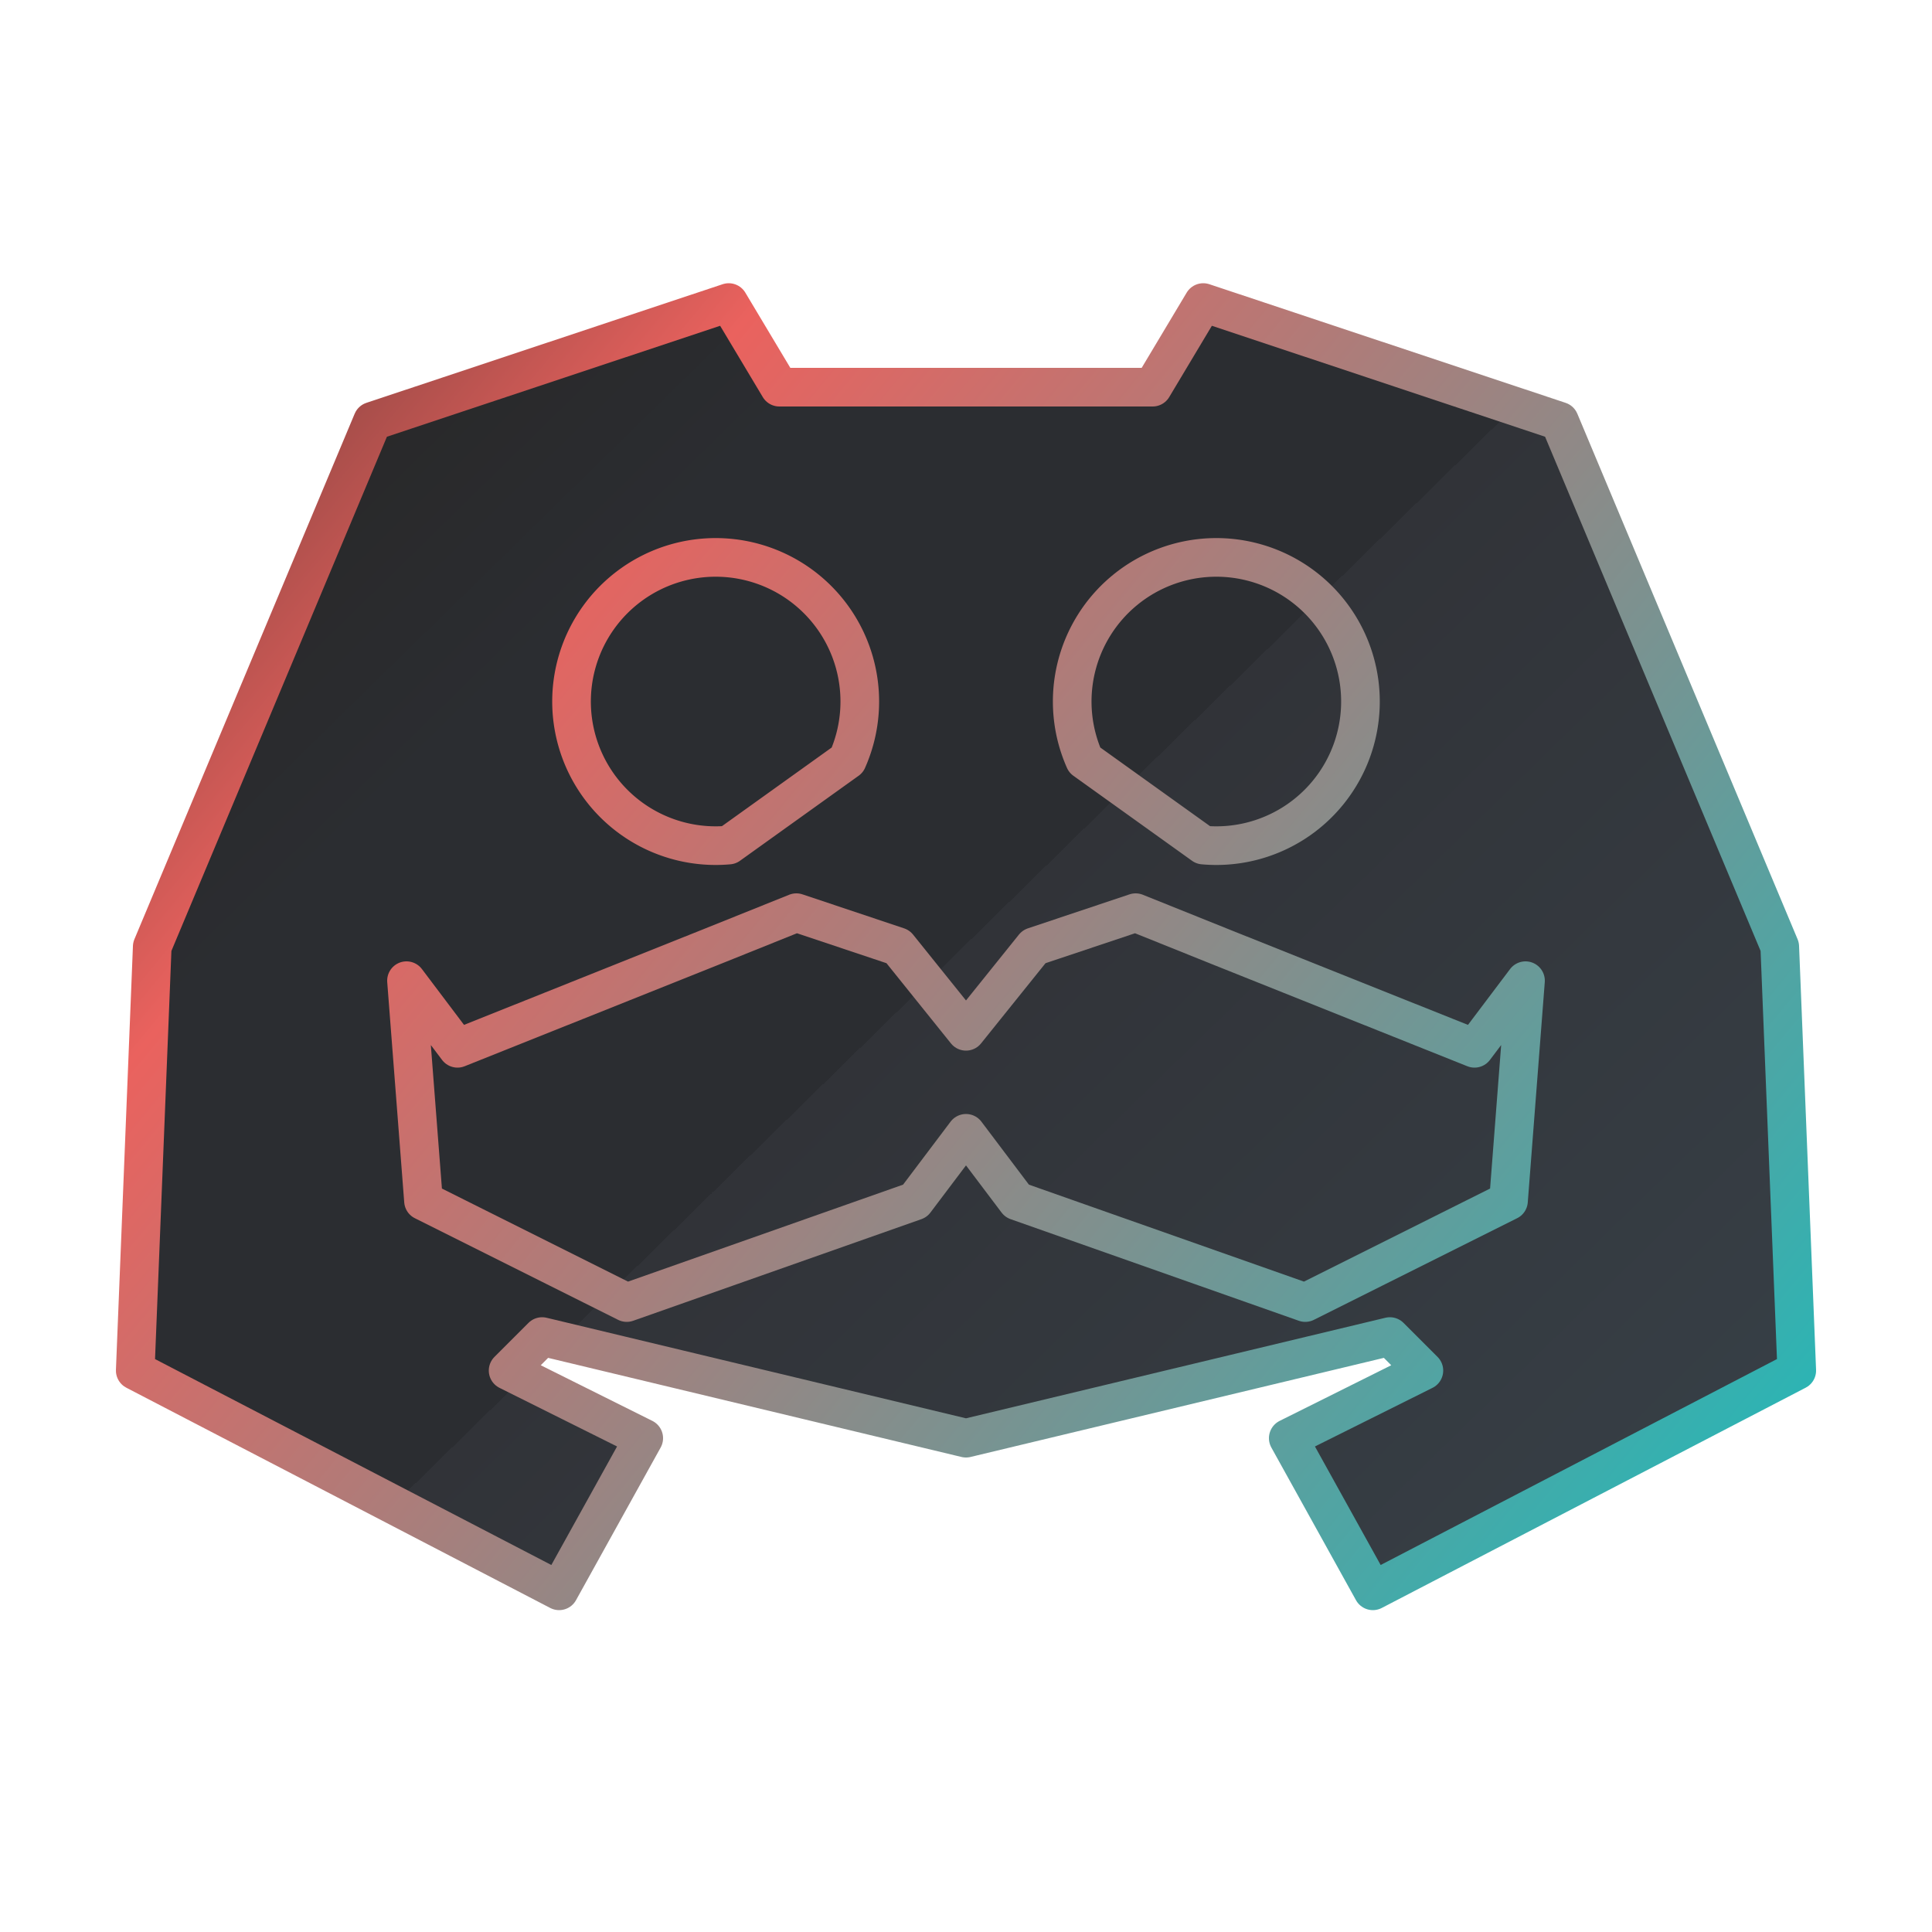 <svg width="500" height="500" xmlns="http://www.w3.org/2000/svg">
    <!--    <rect x="0" y="0" width="500" height="500"-->
    <!--          style="fill:url(#my_gradient);stroke:url(#my_gradient);stroke-width:0;stroke-linejoin:round"/>-->
    <polygon
            points="35.0,354.7 39.4,245.0 96.4,109.0 188.6,78.3 201.7,100.2 250.0,100.2 298.3,100.2 311.4,78.3 403.6,109.0 460.6,245.0 465.0,354.7 355.3,411.7 333.4,372.2 368.5,354.7 359.7,345.9 250.0,372.2 140.3,345.9 131.5,354.7 166.6,372.2 144.7,411.7"
            style="fill:url(#bg_gradient);stroke:#2B2D31;stroke-width:5;stroke-linejoin:round"/>
    <polygon
            points="35.0,354.7 39.4,245.0 96.4,109.0 188.6,78.3 201.7,100.2 250.0,100.2 298.3,100.2 311.4,78.3 403.6,109.0 460.6,245.0 465.0,354.7 355.3,411.7 333.4,372.2 368.5,354.7 359.7,345.9 250.0,372.2 140.3,345.9 131.5,354.7 166.6,372.2 144.7,411.7"
            style="fill:none;stroke:url(#my_gradient);stroke-width:10;stroke-linejoin:round"/>
    <polygon
            points="105.2,253.8 109.6,310.8 162.2,337.1 236.8,310.8 250.0,293.3 263.2,310.8 337.8,337.1 390.4,310.8 394.8,253.8 381.6,271.3 315.8,245.0 293.9,236.2 267.6,245.0 250.0,266.9 232.4,245.0 206.1,236.2 184.2,245.0 118.4,271.3"
            style="fill:none;stroke:url(#my_gradient);stroke-width:10;stroke-linejoin:round"/>
    <path d="M 188.6 218.7 A 37.3 37.3 0 1 1 219.3 196.7 Z"
          style="fill:none;stroke:url(#my_gradient);stroke-width:10;stroke-linejoin:round"/>
    <path d="M 280.7 196.7 A 37.3 37.3 0 1 1 311.4 218.7 Z"
          style="fill:none;stroke:url(#my_gradient);stroke-width:10;stroke-linejoin:round"/>
    <defs>
        <linearGradient id="my_gradient"
                        x1="15" y1="10" x2="485" y2="400"
                        gradientUnits="userSpaceOnUse">
            <stop offset="0" stop-color="#282724"/>
            <stop offset="0.3" stop-color="#ea625e"/>
            <stop offset="1" stop-color="#1abcbc"/>
        </linearGradient>
        <linearGradient id="bg_gradient"
                        x1="15" y1="10" x2="485" y2="490"
                        gradientUnits="userSpaceOnUse">
            <stop offset="0" stop-color="#25211D"/>
            <stop offset="0.3" stop-color="#2B2D31"/>
            <stop offset="0.494" stop-color="#2B2D31"/>
            <stop offset="0.494" stop-color="#313338"/>
            <stop offset="0.85" stop-color="#373F46"/>
        </linearGradient>
    </defs>
</svg>